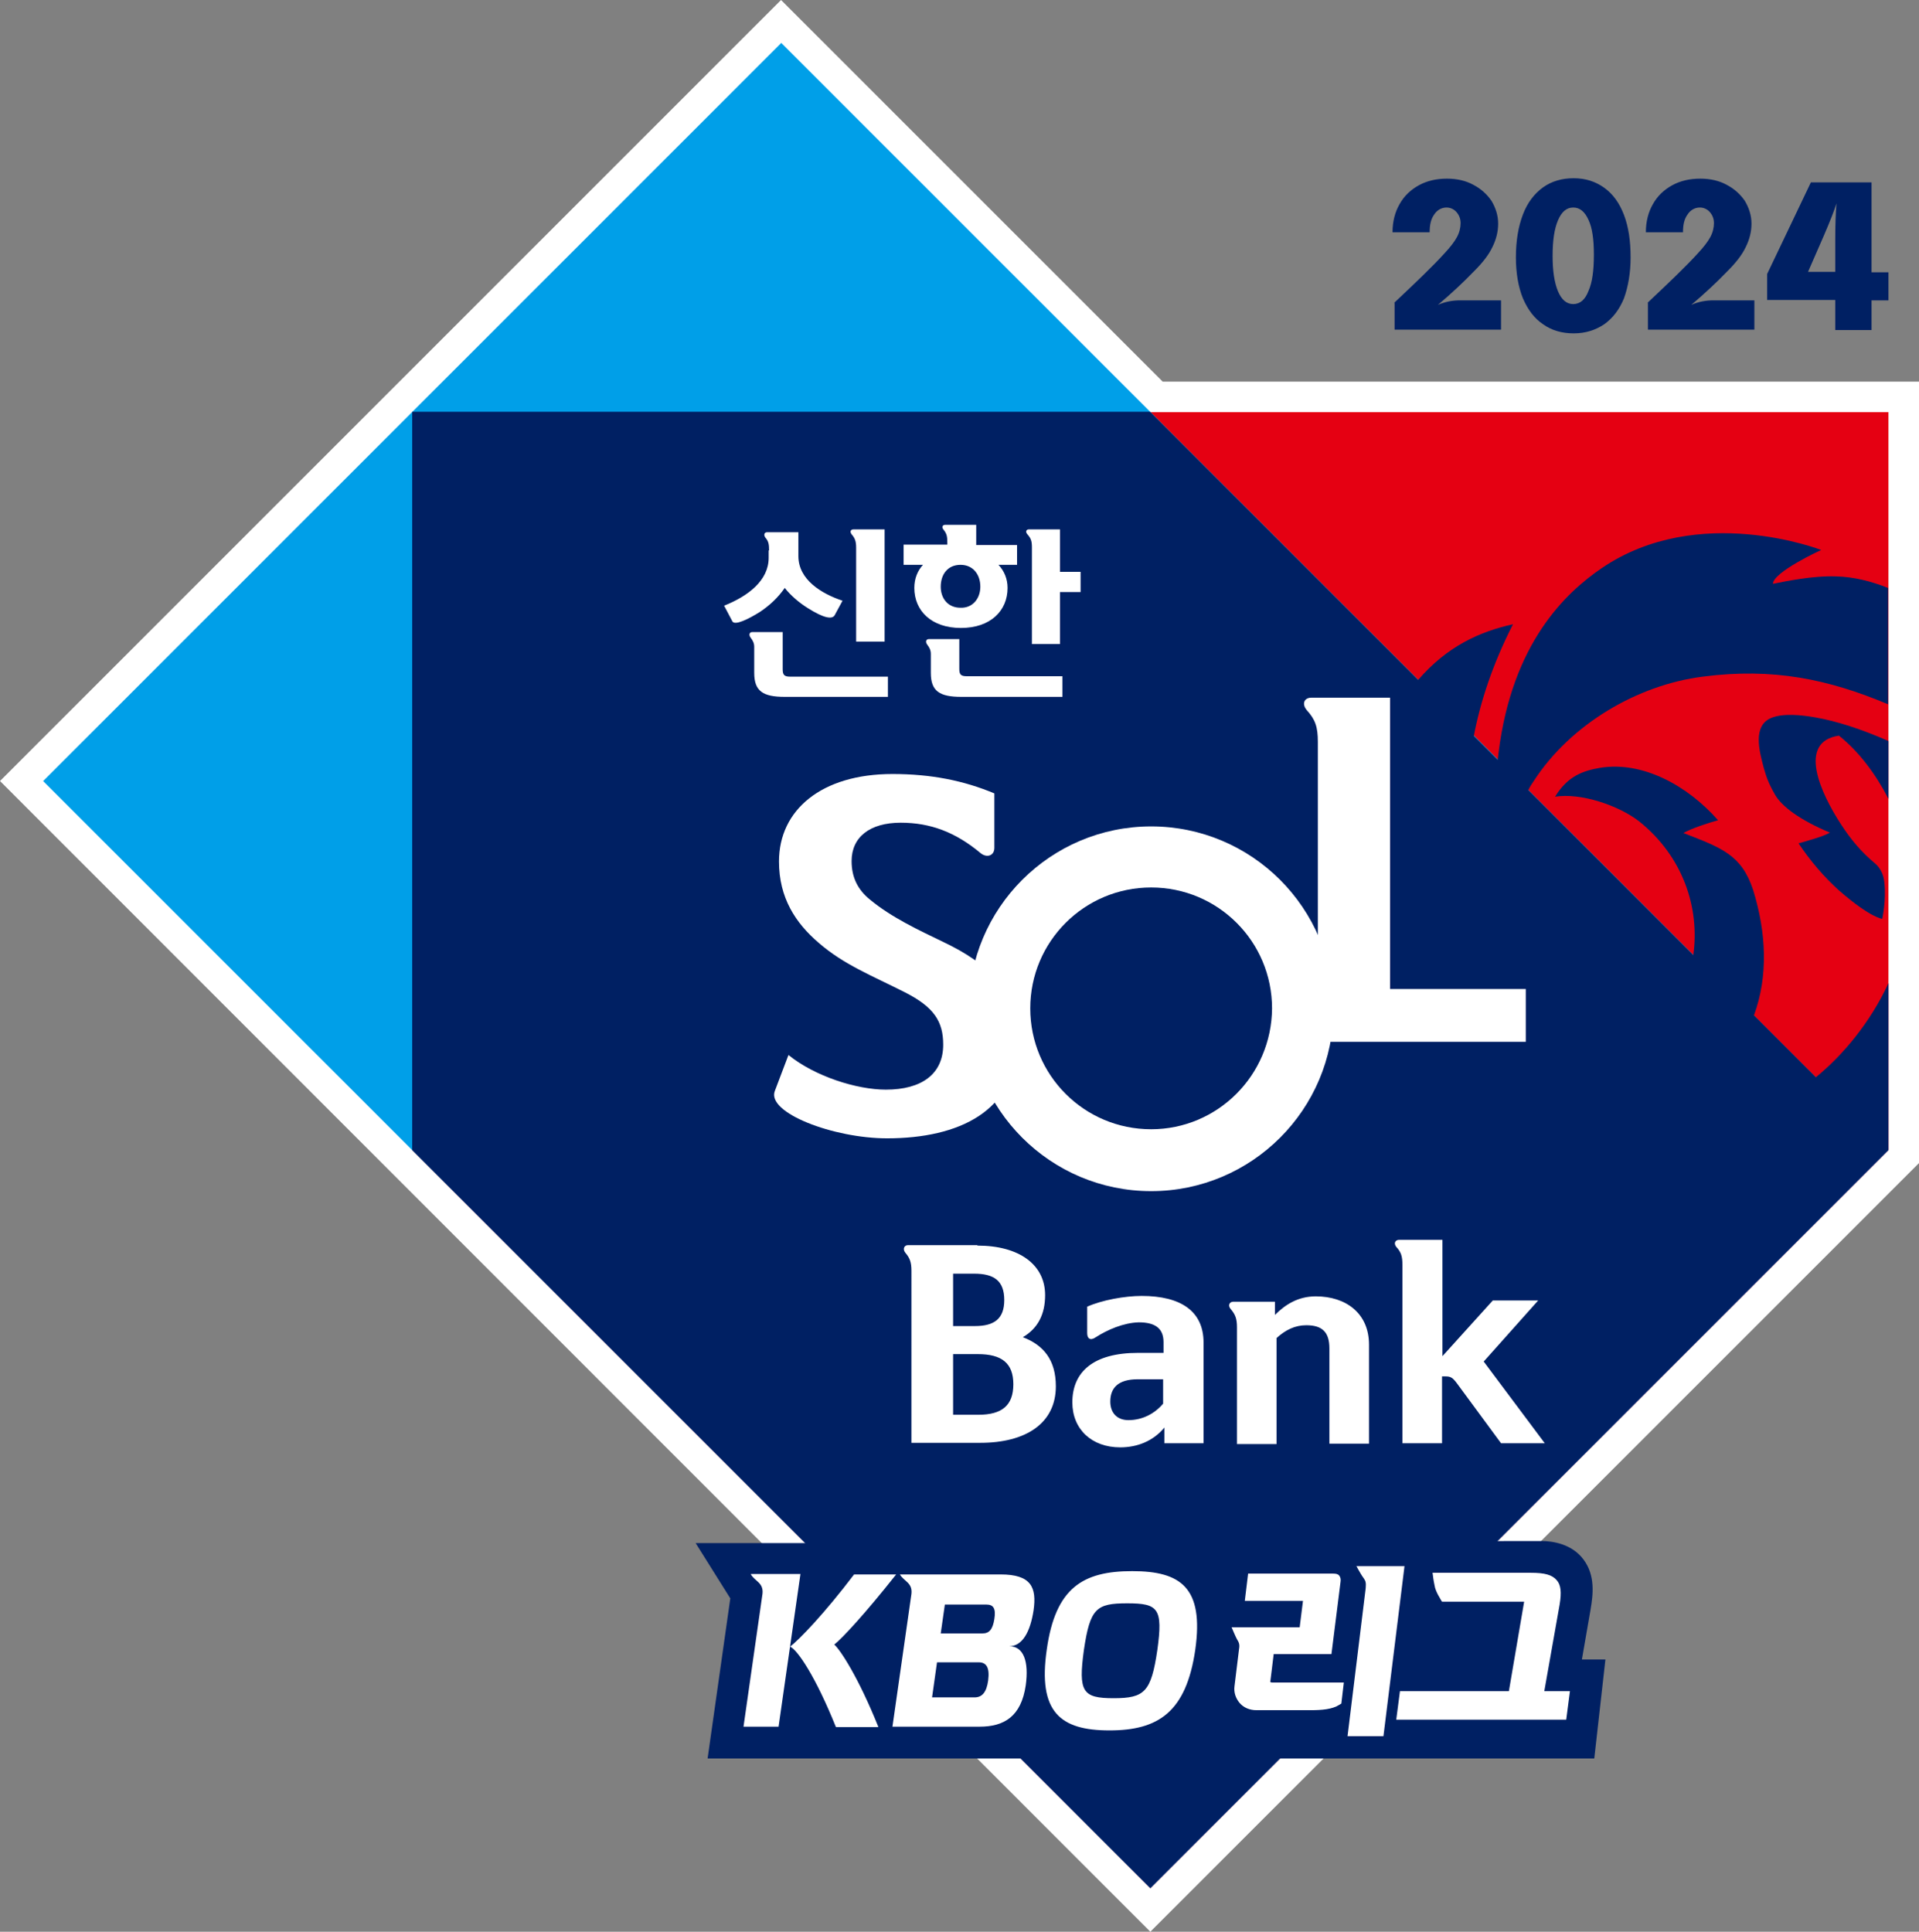 <svg xmlns="http://www.w3.org/2000/svg" xmlns:xlink="http://www.w3.org/1999/xlink" xml:space="preserve" id="레이어_1" x="0px" y="0px" style="enable-background:new 0 0 465.1 468.2" version="1.1" viewBox="0 0 465.1 468.2"><rect x="0" y="0" width="465.1" height="468.2" fill="#808080" stroke="none"/><style>.st0{fill:#fff}.st1{fill:#002063}</style><g id="XMLID_00000036248180101338576610000012183730102344977070_"><path d="M281.8 92.5 189.3 0 0 189.3l278.8 278.9 186.3-186.3V92.5z" class="st0"/><g id="XMLID_00000016767003157983284380000003134634571761880742_"><path d="M337.9 73.4c5.2-4.9 9.3-8.8 12.2-12 1.4-1.5 2.4-2.8 3-3.9.6-1.1.9-2.3.9-3.4 0-1-.3-1.9-1-2.7-.6-.7-1.5-1.1-2.4-1.1-1.2 0-2.3.6-3 1.7-.8 1.1-1.1 2.5-1.1 4.3h-9c0-2.6.6-4.9 1.7-6.8 1.1-2 2.7-3.5 4.7-4.6 2-1.1 4.3-1.6 6.8-1.6 2.4 0 4.6.5 6.4 1.5 1.9 1 3.3 2.3 4.4 3.9 1 1.7 1.6 3.5 1.6 5.5s-.5 3.9-1.4 5.7c-.9 1.9-2.4 3.8-4.4 5.8-2.7 2.8-5.6 5.5-8.8 8.2 1.8-.8 3.6-1.1 5.4-1.1h9.9v7.1H338v-6.5zM374 78.6c-2.1-1.4-3.7-3.5-4.9-6.3-1.1-2.7-1.7-6.1-1.7-9.9 0-4.1.6-7.5 1.7-10.4 1.1-2.9 2.8-5.1 4.9-6.6 2.1-1.5 4.6-2.2 7.4-2.2 2.9 0 5.3.8 7.4 2.3 2.1 1.5 3.7 3.7 4.8 6.6 1.1 2.9 1.6 6.3 1.6 10.3 0 3.8-.6 7.1-1.6 9.9-1.1 2.7-2.7 4.8-4.8 6.3-2.1 1.4-4.5 2.2-7.4 2.2-2.8 0-5.3-.7-7.4-2.2zm11-8.1c.9-2 1.3-4.9 1.3-8.8 0-3.7-.4-6.5-1.3-8.4-.9-2-2.1-3-3.7-3s-2.8 1-3.7 3.1c-.9 2.1-1.3 5-1.3 8.6 0 3.6.4 6.4 1.3 8.6.9 2.1 2.1 3.1 3.7 3.1 1.7 0 2.9-1.1 3.7-3.2zM399.3 73.4c5.2-4.9 9.3-8.8 12.2-12 1.4-1.5 2.4-2.8 3-3.9.6-1.1.9-2.3.9-3.4 0-1-.3-1.9-1-2.7-.6-.7-1.5-1.1-2.4-1.1-1.2 0-2.3.6-3 1.7-.8 1.1-1.1 2.5-1.1 4.3h-9c0-2.6.6-4.9 1.7-6.8 1.1-2 2.7-3.5 4.7-4.6 2-1.1 4.3-1.6 6.8-1.6 2.4 0 4.6.5 6.4 1.5 1.9 1 3.3 2.3 4.4 3.9 1 1.7 1.6 3.5 1.6 5.5s-.5 3.9-1.4 5.7c-.9 1.9-2.4 3.8-4.4 5.8-2.7 2.8-5.6 5.5-8.8 8.2 1.8-.8 3.6-1.1 5.4-1.1h9.9v7.1h-25.8v-6.5zM444.8 72.7h-16.5v-6.3l10.6-22.2h14.7V66h4.1v6.8h-4.1V80h-8.8v-7.3zm0-6.8v-7.7c0-3.5.1-6.5.3-8.9-.5 1.6-1.5 4.2-3.1 7.9l-3.8 8.7h6.6z" class="st1"/><path d="M278.8 457.7 99.9 278.8V99.9h357.8v178.9z" style="fill:#e50012"/><defs><path id="SVGID_1_" d="M278.8 457.7 99.9 278.8V99.9h357.8v178.9z"/></defs><clipPath id="SVGID_00000154388086409202423950000004890896481087543950_"><use xlink:href="#SVGID_1_" style="overflow:visible"/></clipPath><path d="M107.6 44.3h253v379.5h-253z" style="fill:#009fe8" transform="rotate(-45.001 234.067 234.06)"/><path d="M429.3 174c-4.6 1.9-2.9 8.1-1.8 12.2.6 2.1 1.1 3.6 2.7 6.4 1.6 2.8 5.9 6.1 13.3 9.2-1.5.9-5.1 1.9-7.6 2.6 2.9 4.3 6.2 8.2 9.9 11.5 7.6 6.6 10.4 6.8 10.4 6.8s1-4.5.5-8.9c-.2-2-1.1-3.5-2.1-4.4-3.5-2.9-6-5.9-8.4-9.6-4.9-7.5-10.7-20-.5-21.5 5 4 9 9.5 12 15.3v-14c-6.6-2.9-12.5-4.8-17.6-5.7-3.3-.6-7.9-1.1-10.8.1z" class="st1"/><path d="M445 139.7c-5.7-.2-12.3 1.2-15.3 1.8.1-2.9 11.7-8.2 11.7-8.2s-29.7-11.6-53.2 4.4c-8.8 6-21.7 18.2-25 44.7-.1.6-.1 1.2-.2 1.8l-5.8-5.8c1.6-8.4 4.6-17.5 9.5-27.1-8.1 1.8-15.9 5.3-23 13.5l-65-65H99.9v178.9l178.9 178.9 178.9-178.9v-40.4c-4.4 9.5-11 17.4-17.6 22.8l-15-15c3.5-9.6 3-20-.2-30.4-2.8-8.5-7.6-10.2-16.9-13.8 1.9-1.1 5.9-2.4 8.4-3.1-7.3-8.3-18.2-14.4-28.6-12.7-4 .7-7.8 1.9-10.9 7 6.2-1 15.4 2.1 20.4 6 10.6 8.5 14.7 20.9 13.1 32.4l-40-40c.4-.8.9-1.6 1.4-2.3 8.9-13.7 25.1-23.2 40.9-25.2 17-2.2 30.4.6 44.9 6.7v-28.2c-4-1.6-8.3-2.7-12.6-2.8z" class="st1"/><path d="m383.4 402.2 2.1-12.1c.6-3.6 1.2-8.2-1.7-12.1-2.8-3.8-7.5-4.5-10.2-4.5l-77.9.1-1 8.3-1.5-2.1c-5.2-5.9-13.2-6.6-18.8-6.6-8.2 0-14.4 1.9-19 5.7 0-.1-.1-.1-.1-.2-4.1-4.7-10.6-4.7-12.7-4.7h-74l8.4 13.4-5.5 38.8h101.9c10.3 0 14.9-3.1 19.5-11.3-.8 9.5 8.1 11.3 12.1 11.3h81.4l2.7-24h-5.7z" class="st1"/><path d="M307.9 407.7c0-.1-.1-.2 0-.3l.8-6.5h14l2.2-17.5c.1-.6 0-1.1-.3-1.5-.3-.4-.8-.5-1.5-.5h-20.6l-.8 6.6h14.1l-.8 6.4h-16.5s1 2.4 1.3 2.9c.5.8.7 1.3.5 2.4l-1.1 9c-.2 1.5.3 2.9 1.2 4 1 1.2 2.5 1.8 4.1 1.8h13.2c2.6 0 5.2-.2 6.9-1.3l.5-.3.6-5.1h-17.3c-.3 0-.4-.1-.5-.1zM328.7 379.5l.5.9c.1.2.9 1.6 1.3 2.1.5.7.6 1.1.5 2.4l-4.4 35.9h8.7l5.1-41.2h-11.7zM374.3 409.8l3.7-20.9c.5-3 .3-4.8-.7-5.9-1.1-1.3-2.9-1.8-6.3-1.8h-23.8l.1.7s.1 1 .4 2.4c.2 1.5 1.6 3.5 1.6 3.6l.2.3h19.9l-3.7 21.7h-26.4l-.9 6.9h41.2l.9-6.9h-6.2zM202.2 398.6c1.9-1.5 7.4-7.4 15-17H207c-7.2 9.5-13.3 15.8-15.5 17.5 1.8.8 6.2 7.3 11.1 19.5h10.3c-4.9-12.2-9.3-18.8-10.7-20zM182 381.6c1 1.7 3.1 2 2.8 4.7l-4.6 32.2h8.5l5.3-37h-12zM242.5 381.6h-24.4c1 1.7 3.1 2 2.8 4.7l-4.6 32.2h21.1c6 0 10.1-2.5 11.2-10 .8-5.8-.5-9.5-4-9.5 3.2 0 5.1-3.5 5.9-8.7.8-5.6-.6-8.7-8-8.7zm-3 25.7c-.4 2.9-1.5 4.1-3.3 4.1h-10.3l1.2-8.5h10.1c1.9 0 2.7 1.3 2.3 4.4zm1.5-14.9c-.4 2.5-1.2 3.5-2.9 3.5H228l1-7h10.1c1.7 0 2.3 1 1.9 3.5zM274.4 380.8c-11.9 0-18.6 4-20.7 19-2.2 15.2 3.3 19.6 15.2 19.6 11.8 0 18.6-4.4 20.8-19.6 2.1-15-3.5-19-15.3-19zm6.1 19.1c-1.5 10.2-3.1 11.7-10.6 11.7s-8.6-1.5-7.2-11.7c1.5-10.1 3-11.3 10.5-11.3s8.7 1.2 7.3 11.3zM186.4 133.4c0-1.4-.1-2.2-.9-3.1-.5-.7-.2-1.3.4-1.3h7.6v5.8c0 5.7 5.6 9.1 10.7 10.8l-1.9 3.5c-.6 1.1-2.7.7-6.5-1.7-2.1-1.3-4.2-3.1-5.6-4.9-1.6 2.3-3.6 4.2-6 5.8-2.7 1.7-6.1 3.4-6.7 2.3l-2-3.8c5.8-2.3 10.8-6.1 10.8-11.6v-1.8zm28.8 30.6v4.9h-25c-5.3 0-7.4-1.4-7.4-5.8v-6.3c0-.9-.3-1.5-.9-2.3-.5-.7-.2-1.3.4-1.3h7.4v9c0 1.4.4 1.8 1.8 1.8h23.7zm-7.7-8.5v-22.8c0-1.5-.3-2.3-1.1-3.2-.5-.7-.2-1.2.5-1.2h7.5v27.2h-6.9zM229.6 131.6c0-1.5-.1-2.2-.9-3.2-.6-.7-.2-1.2.4-1.2h7.5v4.9h9.9v4.8H242c1.4 1.5 2.2 3.4 2.2 5.6 0 5.5-4.1 9.7-11.3 9.7-7.2 0-11.3-4.2-11.3-9.7 0-2.3.8-4.2 2.1-5.6H219V132h10.6v-.4zm27.9 32.4v4.9H233c-5.3 0-7.4-1.4-7.4-5.8v-4.6c0-.9-.3-1.5-.9-2.3-.5-.7-.2-1.3.4-1.3h7.4v7.2c0 1.4.4 1.8 1.8 1.8h23.2zm-19.9-21.8c0-3-1.8-5.3-4.8-5.3-3.1 0-4.8 2.3-4.8 5.3 0 2.8 1.7 5.1 4.8 5.1 3 .1 4.8-2.3 4.8-5.1zm12.5 13.9v-23.4c0-1.5-.2-2.2-1.1-3.2-.6-.7-.2-1.2.4-1.2h7.5v10.3h5v4.9h-5v12.6h-6.8z" class="st0"/><path id="XMLID_00000181086468533159813310000015133942817935967673_" d="M336.9 169v70.7h32.9v12.8h-50.4v-72.7c0-3.6-.6-5.4-2.7-7.7-1.3-1.6-.5-3 1.1-3h19.1z" class="st0"/><path id="XMLID_00000178163865143848705990000015560353387947461766_" d="M191.1 255.7c6.4 5.2 16.6 8.4 23.6 8.4 8.7 0 13.9-3.8 13.9-10.9 0-5.6-2.2-9.1-9.3-12.7-8.1-4.1-14.8-6.7-20.9-12-5.6-4.8-9.6-10.9-9.6-19.7 0-12.5 10.3-21.2 27.5-21.2 9.4 0 17.3 1.6 24.7 4.7v13.2c0 1.9-1.8 2.5-3.3 1.3-6.1-5.1-12.2-7.4-19.4-7.4-7.5 0-11.9 3.5-11.9 9.3 0 4.1 1.6 7 4.4 9.3 5.3 4.4 12 7.5 17.8 10.3 11.1 5.3 17.7 11.5 17.7 24.6 0 16.3-13.8 23-31.3 23-13 0-29.3-6.2-27.2-11.5l3.3-8.7z" class="st0"/><path d="M279 200.3c-24.4 0-44.2 19.8-44.2 44.2s19.8 44.2 44.2 44.2c24.4 0 44.2-19.8 44.2-44.2s-19.8-44.2-44.2-44.2zm0 73.4c-16.2 0-29.3-13.1-29.3-29.3 0-16.2 13.1-29.3 29.3-29.3 16.2 0 29.3 13.1 29.3 29.3-.1 16.2-13.2 29.3-29.3 29.3zM236.9 301.9c10.1 0 16.4 4.6 16.4 12 0 4.7-1.8 8.1-5.4 10.2 5 1.9 8 5.5 8 11.9 0 9-7.3 13.7-18.3 13.7h-16.7V308c0-2.1-.4-3.1-1.5-4.4-.7-.9-.2-1.8.6-1.8h16.9zm-5.9 19.5h5.3c4.6 0 7.1-1.7 7.1-6.3 0-4.7-2.5-6.4-7.3-6.4H231v12.7zm6 6.8h-6v14.7h6.1c5.8 0 8.5-2.3 8.5-7.4 0-5.1-2.8-7.3-8.6-7.3zM265.6 324.1c-1.3.9-2.1.4-2.1-1v-6.4c3.6-1.6 9.1-2.6 13.2-2.6 9.5 0 15 3.7 15 11.3v24.4h-9.5V346c-2.7 3.3-6.6 4.8-10.7 4.8-6.9 0-11.6-4.4-11.6-10.9 0-7.4 5.1-12 15.9-12h6.2v-2.6c0-3.4-2.1-4.8-6-4.8-3.7.1-7.6 1.8-10.4 3.6zm16.4 10.2h-6.3c-4.7 0-6.6 2.1-6.6 5.4 0 2.7 1.6 4.5 4.4 4.5 3.3 0 6.3-1.5 8.4-4v-5.9zM309 315.3v3.4c2.5-2.5 5.6-4.5 9.9-4.5 7.3 0 12.9 4.1 12.9 11.7v24h-9.6v-23.1c0-3.9-1.7-5.6-5.6-5.6-2.7 0-5 1.1-7.2 3.1V350h-9.6v-28.3c0-2.1-.4-3.1-1.5-4.4-.8-.9-.3-1.8.6-1.8H309zM339.9 349.7v-43.1c0-2.1-.3-3.1-1.5-4.4-.7-.9-.2-1.7.7-1.7h10.5v28.2l12.2-13.5h11L359.6 330l14.8 19.8h-10.6l-10.6-14.4c-1.1-1.5-1.6-1.8-2.8-1.8h-.9v16.2h-9.6z" class="st0"/></g></g></svg>